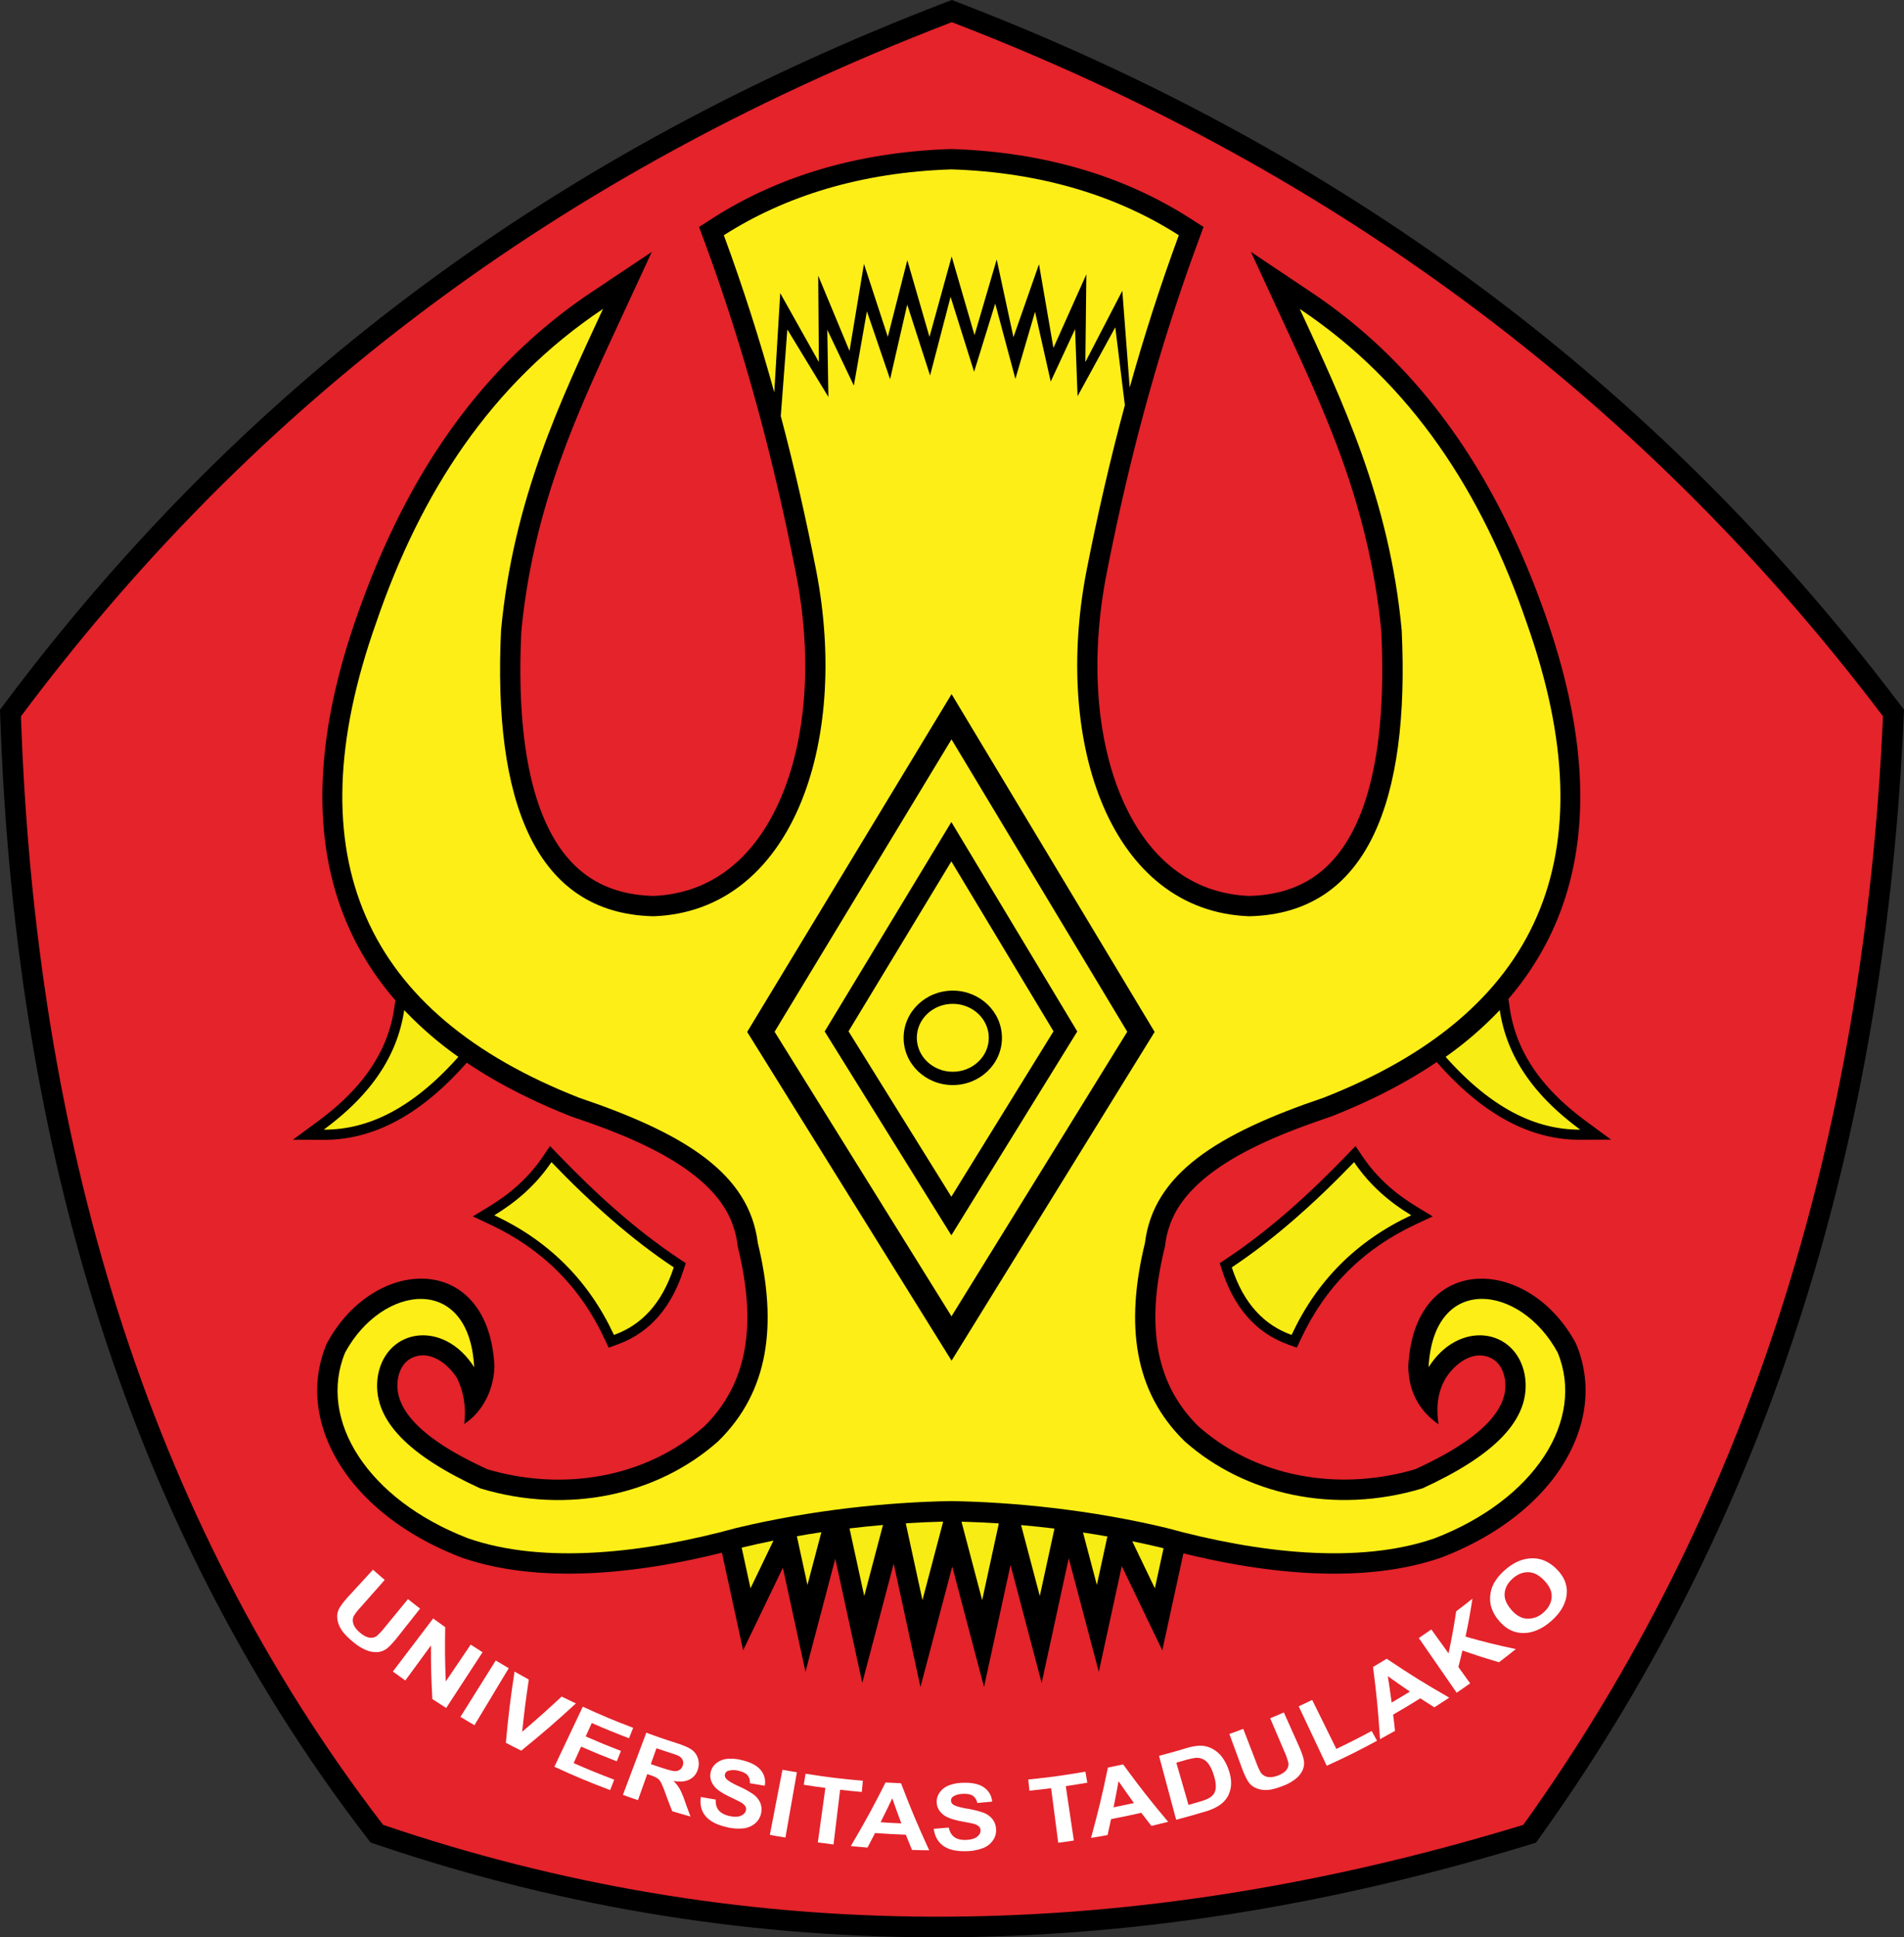<svg xmlns="http://www.w3.org/2000/svg" viewBox="0 0 1533.04 1559.06"><rect x="0" y="0" width="1533.04" height="1559.06" fill="#333333" stroke="none"/><defs><style>.cls-1,.cls-2,.cls-3,.cls-4{fill-rule:evenodd;}.cls-2{fill:#e4232b;}.cls-3{fill:#fdee17;}.cls-4{fill:#f7ec13;}.cls-5{fill:#fff;}</style></defs><title>Logo Universitas Tadulako (Untad) Palu</title><g id="Layer_2" data-name="Layer 2"><g id="Layer_1-2" data-name="Layer 1"><path class="cls-1" d="M772.36,2.3c305,117.23,559.14,302.63,757.05,564.08l3.63,4.79-.27,6c-14.41,326.06-101.48,634.34-292.73,901.11l-3.29,4.59-5.39,1.64c-309.17,94.42-620.75,104.3-928.25-.15l-4.78-1.63-3.07-4C94.29,1217.36,11.35,903.19.2,577L0,571.17l3.51-4.7C201,302.53,453.23,120.17,760.41,2.29l6-2.29Z"/><path class="cls-2" d="M16.86,576.46c175.78-235,413-429.48,749.52-558.61,297.25,114.26,550.5,295.38,749.74,558.59-15.16,342.91-109.83,641.34-289.63,892.13-331.16,101.13-635.86,95.86-918,0C116.61,1219.05,28.4,914.18,16.86,576.46Z"/><path class="cls-1" d="M392.44,1182.39c60,17.75,127,7.55,174.61-34.51,40.07-39.39,39.75-92.15,27.19-143.79l-.23-.92-.11-.94a75.35,75.35,0,0,0-6.32-22.44c-19.76-42.77-85.32-67-126.63-80.95l-.37-.13-.36-.14C430.76,887,402,872.82,375.84,855.2l-.67.75c-29.93,33.68-67.67,61.53-114.57,61.32l-24.73-.11,19.92-14.66c31.14-22.91,55.73-51.58,61.58-90.83l1-6.64a236.88,236.88,0,0,1-32.53-48.11c-41.84-82.3-27.88-177.23,1.49-261,37-105.7,94.55-197.76,189.12-260.91l48.36-32.29-24.43,52.78c-17.71,38.26-35.43,76.21-49.58,116-15.87,44.59-26.61,89.7-31.05,136.87C417,566.67,419.16,665.82,472,704.22c16,11.59,34.61,16.28,54.11,16.77,18.79-.76,36.49-5.83,52.44-15.91,32.63-20.63,51.3-57.83,60.73-94.15,12.34-47.53,11.15-100.24,1.85-148.19-17.67-91.07-41.56-180.68-73.7-267.75l-4.56-12.36,11.1-7.09c57.58-36.8,123.59-53.38,191.45-55.6l.54,0,.53,0c67.87,2.22,133.88,18.8,191.45,55.6l11.11,7.09L964.5,195c-32.13,87.07-56,176.68-73.69,267.75-9.31,47.95-10.5,100.66,1.84,148.19,9.43,36.32,28.11,73.52,60.74,94.15,15.94,10.08,33.65,15.15,52.44,15.91,19.5-.49,38.15-5.18,54.11-16.77,52.86-38.4,55-137.55,52.26-195.89-4.44-47.17-15.18-92.28-31-136.87-14.15-39.79-31.87-77.74-49.59-116l-24.43-52.78L1055.51,235c94.56,63.15,152.08,155.21,189.12,260.91,29.37,83.81,43.32,178.74,1.49,261a236.81,236.81,0,0,1-31.61,47l1.15,7.71c5.86,39.25,30.45,67.92,61.59,90.83l19.92,14.66-24.74.11c-46.9.21-84.64-27.64-114.57-61.32l-1.07-1.21c-26.32,17.84-55.34,32.18-85,43.83l-.37.14-.36.13c-41.31,14-106.87,38.18-126.64,80.95a75,75,0,0,0-6.31,22.44l-.12.94-.22.92c-12.57,51.64-12.89,104.4,27.18,143.79,47.59,42.06,114.66,52.26,174.61,34.51,25.55-11.79,78.39-38.27,72-73.14-1.31-7.1-4.92-13.55-11.72-16.6-14.07-6.31-28.58,5.07-35.74,16.41-6.4,10.73-8,23.25-5.79,37.23-14.69-10.25-24.21-25.37-24.39-46.8,4.73-92,96.44-89.11,134.62-18.88l.41.76.33.8a96.32,96.32,0,0,1,7.25,32.13c1.49,29.8-11.15,58.29-30,80.78-22.37,26.63-53.4,45.87-85.62,58.25l-.25.09-.26.09c-63,21.83-141.67,12.83-207.56-3.41l-17,78.06-32.62-67.8-18.49,85.09L860.51,1254l-21.8,100.35-25.06-95-21.35,98.26-25.58-96.94-25.58,96.94-21.56-99.24-25.31,95.93-21.72-99.93-24,91-18.2-83.76-32,66.47-17.07-78.56c-66.3,16.55-145.95,26-209.6,3.91l-.26-.09-.25-.09c-32.23-12.38-63.26-31.62-85.62-58.25-18.89-22.49-31.54-51-30.05-80.78a96.82,96.82,0,0,1,7.25-32.13l.33-.8.42-.76c38.18-70.23,129.88-73.12,134.61,18.88-.57,20.73-10.83,37.89-24.39,46.53a64.39,64.39,0,0,0-5.79-37c-7.15-11.34-21.67-22.72-35.73-16.41-6.8,3-10.41,9.5-11.72,16.6C314.05,1144.12,366.9,1170.6,392.44,1182.39Z"/><path class="cls-3" d="M766,1208c-50.5.81-112.1,7-173.15,21.64-73,20-154.41,29.66-215.79,8.39-80.88-31.07-121.64-95.28-99.16-149.62,29.95-55.09,100-63.78,103.9,11.9-24.16-38.29-70.09-31.79-77.38,6-6.54,37.19,27.82,66.45,82.25,91.46,70.88,21.4,143.05,5.2,191.56-37.88,40.92-40,47.91-93.95,31.93-159.64-6.87-55.47-57.85-87.76-143.95-116.88-172.49-67.63-230.47-193.2-163.42-382C338.43,397,395,309,485.53,248.58c-34.11,73.69-72.26,153.16-82.1,258.6-6.55,136.8,27,228.12,122.83,230.18,110.7-4.07,157.89-137.84,131-277.74-8.19-41.73-17.61-83.34-28.6-124.8l5.28-69.7L667,319.47l-.89-54.08,21.38,44.92L698,250.51l18.67,54.66,13.8-60.07,18.4,57.09,16.51-63.31,18.94,60.33,17-54.92,16.24,60.61,15.83-54L846,307.06l19.62-42.21,2,54L898,263.36l7.71,62.7c-12,44.36-22.18,88.89-30.94,133.56-27,139.9,20.24,273.67,131,277.74,95.82-2.06,129.38-93.38,122.83-230.18-9.85-105.44-48-184.91-82.11-258.6,90.5,60.43,147.1,148.45,182.77,252.71,67,188.85,9.07,314.42-163.43,382.05-86.09,29.12-137.07,61.41-143.94,116.88-16,65.69-9,119.65,31.93,159.64,48.51,43.08,120.67,59.28,191.56,37.88,54.43-25,88.78-54.27,82.25-91.46-7.3-37.74-53.23-44.24-77.38-6,3.88-75.68,73.94-67,103.89-11.9,22.48,54.34-18.28,118.55-99.16,149.62-61.38,21.27-142.76,11.65-215.78-8.39C878.07,1215,816.47,1208.83,766,1208ZM623.42,315.67l4.79-79.77,31.12,55.47-.54-69.54L684,282.44l11.63-70.08,19.21,58.72,15.7-61.69,17.85,61.69,17.86-64.67,18.4,63.31,17.86-60.88L816,271.35l20.56-58.72L848.19,280l26.51-59.25-.81,70.62L903.65,234l5.94,77.87c11.48-41,24.55-81.88,39.56-122.56-48.92-31.26-109.72-50.63-183.17-53-73.45,2.4-134.26,21.77-183.18,53C598.28,231.26,611.69,273.38,623.42,315.67Z"/><path class="cls-1" d="M766.18,558.59,929.67,830.43,766.17,1095,601.6,830.43,766.18,558.59ZM766.12,595,623.67,830.3l142.45,229,141.51-229Z"/><path class="cls-1" d="M766,661.52,867.39,830.06,766,994.12,664,830.06,766,661.52Zm0,31.67-82.8,136.75L766,963.06l82.25-133.12Z"/><path class="cls-1" d="M767.14,797.21c21.87,0,39.59,17,39.59,38s-17.72,38-39.59,38-39.58-17-39.58-38,17.72-38,39.58-38Zm0,10.63c-16,0-28.95,12.24-28.95,27.33s13,27.33,28.95,27.33,29-12.23,29-27.33S783.13,807.84,767.14,807.84Z"/><path class="cls-4" d="M325.46,812.88c-6,40.17-30.33,70.83-64.82,96.21,34.81.15,70.73-16.16,108.42-58.58h0a292.1,292.1,0,0,1-43.59-37.63Z"/><path class="cls-4" d="M1207.57,812.88c6,40.17,30.33,70.83,64.83,96.21-34.81.15-70.73-16.16-108.42-58.58h0a292.1,292.1,0,0,0,43.59-37.63Z"/><path class="cls-4" d="M911.64,1240.31l18.22,37.88,7-32.19-1.8-.49q-11.62-2.77-23.42-5.2ZM872,1233.25l11.15,42.24,8.48-39q-9.78-1.74-19.63-3.22Zm-49.85-5.94,15.07,57.1,11.8-54.3q-13.43-1.62-26.87-2.8Zm-17.94-1.21-.37-.18q-14.61-.95-29.12-1.34l-.53.14,16.62,63,13.4-61.62Zm-74.87,0,.59-.29q14.42-.9,28.75-1.27l.68.18-16.63,63-13.39-61.62Zm-18.39,1.12-15.09,57.19L684,1230q13.44-1.62,26.92-2.77Zm-49.62,5.83-11.2,42.44-8.52-39.23q9.83-1.73,19.72-3.21Zm-38.58,6.77-18.46,38.37-7.11-32.73Q609.81,1242.43,622.7,1239.82Z"/><path class="cls-1" d="M449.86,929.55c29.45,30.59,61.65,60,97.11,83.54l5.19,3.44-1.93,5.92c-9,27.54-25.35,49.56-53.18,59.55l-7,2.52-3.15-6.77c-19.55-42.07-50.37-72.7-92.37-92.37l-13.84-6.48L393.73,971c17.35-10.52,32-23.42,43.45-40.33l5.66-8.39Z"/><path class="cls-4" d="M444,935.22c32,33.24,64.69,62.28,98.49,84.69-9.61,29.5-26.28,46.54-48.16,54.39Q463.86,1008.81,398,978C415.57,967.3,431.41,953.84,444,935.22Z"/><path class="cls-1" d="M1084.39,929.55c-29.46,30.59-61.66,60-97.12,83.54l-5.18,3.44,1.92,5.92c9,27.54,25.35,49.56,53.18,59.55l7,2.52,3.15-6.77c19.56-42.07,50.38-72.7,92.38-92.37l13.84-6.48L1140.52,971c-17.36-10.52-32-23.42-43.46-40.33l-5.65-8.39Z"/><path class="cls-4" d="M1090.28,935.22c-32,33.24-64.69,62.28-98.49,84.69,9.61,29.5,26.29,46.54,48.16,54.39q30.43-65.49,96.33-96.32C1118.67,967.3,1102.84,953.84,1090.28,935.22Z"/><path class="cls-5" d="M300.33,1263.2c3.75,3.34,5.64,5,9.44,8.24l-19.25,21.8a48.92,48.92,0,0,0-5.56,7,8.4,8.4,0,0,0-.4,6.61c.75,2.38,2.57,4.77,5.43,7.14s5.52,3.7,7.81,3.94a7.5,7.5,0,0,0,5.62-1.43,50.57,50.57,0,0,0,6.23-6.69l18.84-22.94c3.88,3.1,5.83,4.62,9.76,7.64-7,8.84-10.49,13.26-17.47,22.1q-6,7.57-9.31,10.06a14.29,14.29,0,0,1-7.33,2.85,20.49,20.49,0,0,1-8.86-1.42,39.45,39.45,0,0,1-11-6.8c-4.91-4-8.21-7.64-9.92-10.67a20,20,0,0,1-2.82-8.54,13.55,13.55,0,0,1,1.19-6.89c1.41-2.85,4.17-6.48,8.23-10.91Z"/><path class="cls-5" d="M316.32,1345.16l32.44-42.7c3.86,2.85,5.81,4.25,9.71,7-.33,17.33-.24,26.07.46,43.66,8-11.85,12-17.78,20.06-29.63,3.8,2.5,5.71,3.72,9.54,6.15l-29.28,44.87c-4.47-2.83-6.69-4.27-11.12-7.19-.95-17.36-1.18-26-1.13-43.14-8.27,11.28-12.41,16.92-20.67,28.2C322.31,1349.55,320.3,1348.1,316.32,1345.16Z"/><path class="cls-5" d="M370.72,1381.66c11.38-18.16,17.07-27.23,28.44-45.39,4.16,2.53,6.25,3.77,10.45,6.22L382,1388.37C377.46,1385.73,375.21,1384.39,370.72,1381.66Z"/><path class="cls-5" d="M407.3,1402.48c2.15-23.1,3.55-34.57,7-57.28,4.57,2.62,6.87,3.91,11.47,6.43-2.47,16.71-3.54,25.12-5.34,42,13-11.11,19.34-16.78,31.76-28.32,4.59,2.26,6.89,3.36,11.51,5.53-17.06,15.63-25.87,23.25-44,38C414.69,1406.38,412.22,1405.1,407.3,1402.48Z"/><path class="cls-5" d="M446.36,1421.79c9.15-19.33,13.73-29,22.89-48.33,16,7.34,24.16,10.75,40.55,17-1.33,3.36-2,5-3.33,8.4-12.09-4.62-18.09-7.07-30-12.27l-4.88,10.8c11.27,4.92,16.94,7.26,28.38,11.67l-3.35,8.36c-11.57-4.47-17.33-6.84-28.74-11.82l-6,13.26c13,5.67,19.51,8.33,32.68,13.34l-3.3,8.38C473.11,1433.68,464.12,1429.93,446.36,1421.79Z"/><path class="cls-5" d="M501.55,1444.41c7.54-20,11.3-30,18.84-50,9.44,3.43,14.18,5.06,23.72,8.13,6,1.93,10.23,3.71,12.68,5.45a13.49,13.49,0,0,1,5.1,6.84,14.29,14.29,0,0,1,.1,8.78,13.26,13.26,0,0,1-6.71,8.39c-3.34,1.75-7.71,2.17-13.08,1.22a29.67,29.67,0,0,1,5,6.22,66.16,66.16,0,0,1,4.32,10.31c1.73,4.83,2.63,7.25,4.45,12.08-5.9-1.64-8.85-2.49-14.72-4.25-2.17-5.51-3.22-8.26-5.27-13.78a86.43,86.43,0,0,0-3.84-9.46,9.75,9.75,0,0,0-2.85-3.27,24.31,24.31,0,0,0-5.75-2.56l-2.39-.82c-3,8.4-4.5,12.6-7.49,21C508.82,1447,506.39,1446.17,501.55,1444.41ZM524,1419.66c3.45,1.19,5.18,1.77,8.63,2.9,5.61,1.85,9.2,2.74,10.73,2.76a6.57,6.57,0,0,0,4-1.14,6.34,6.34,0,0,0,2.4-3.45,6,6,0,0,0-.22-4.62,7.65,7.65,0,0,0-3.7-3.35c-.88-.41-3.68-1.34-8.33-2.86-3.58-1.18-5.36-1.78-8.93-3Z"/><path class="cls-5" d="M564.3,1446.1c4.81.89,7.21,1.31,12,2.12-.19,3.58.59,6.45,2.37,8.59s4.55,3.67,8.29,4.55c4,.93,7.13.88,9.47-.1s3.72-2.44,4.16-4.36a4.42,4.42,0,0,0-.55-3.41,10.4,10.4,0,0,0-3.84-3.22c-1.31-.75-4.37-2.24-9.12-4.52-6.1-2.94-10.14-5.8-12.17-8.49-2.85-3.78-3.66-7.71-2.52-11.78a12.94,12.94,0,0,1,4.54-6.68,16.46,16.46,0,0,1,8.55-3.36,33.65,33.65,0,0,1,11.69,1c7.16,1.69,12.22,4.28,15.25,7.92a15,15,0,0,1,3.34,12.69c-4.79-.78-7.18-1.18-12-2a8.78,8.78,0,0,0-1.9-6.48c-1.37-1.54-3.7-2.69-7-3.47a15.44,15.44,0,0,0-8.44-.06,3.82,3.82,0,0,0-1.76,6.31c1.2,1.48,4.51,3.54,10,6.08a71.43,71.43,0,0,1,12,6.61,16.74,16.74,0,0,1,5.44,6.67,14.24,14.24,0,0,1,.65,8.79,14.08,14.08,0,0,1-4.68,7.82,17.48,17.48,0,0,1-9.59,4.07,39.88,39.88,0,0,1-13.89-1.14c-7.81-1.83-13.39-4.87-16.71-9S563.45,1452.06,564.3,1446.1Z"/><path class="cls-5" d="M619.85,1476.58c4-20.95,6.09-31.42,10.15-52.36,4.65.86,7,1.27,11.64,2-3.69,21-5.54,31.52-9.23,52.52C627.38,1478,624.87,1477.51,619.85,1476.58Z"/><path class="cls-5" d="M658.49,1482.69c2.43-17.55,3.65-26.33,6.08-43.87-7-.92-10.46-1.42-17.42-2.52.59-3.55.88-5.33,1.47-8.89,18.38,2.88,27.62,4,46.12,5.66l-.85,9c-7-.62-10.47-1-17.45-1.76l-5.3,44C666.07,1483.66,663.55,1483.35,658.49,1482.69Z"/><path class="cls-5" d="M748.16,1489c-5.54,0-8.31-.11-13.84-.27-2-4.91-3-7.36-5-12.27-9.91-.37-14.86-.63-24.75-1.32-2.4,4.68-3.62,7-6.09,11.68-5.39-.41-8.08-.64-13.46-1.16,11.93-20.28,17.54-30.54,28-51.23,5,.31,7.47.44,12.46.66C733.83,1456.82,738.36,1467.61,748.16,1489Zm-22.45-21.67c-3-8-4.46-12.08-7.28-20.14-3.67,7.72-5.55,11.57-9.4,19.25C715.7,1466.9,719,1467.08,725.71,1467.36Z"/><path class="cls-5" d="M751.84,1471.73c4.83-.38,7.25-.59,12.07-1q1.14,5.27,4.53,7.68c2.27,1.62,5.34,2.38,9.16,2.27,4-.12,7.07-1,9.06-2.52s2.93-3.31,2.85-5.26a4.48,4.48,0,0,0-1.42-3.16,10.66,10.66,0,0,0-4.54-2.13c-1.46-.38-4.79-1-9.95-2-6.62-1.27-11.25-3-13.9-5.07-3.73-2.92-5.54-6.5-5.52-10.72a13,13,0,0,1,2.6-7.61,16.28,16.28,0,0,1,7.31-5.44,33.46,33.46,0,0,1,11.46-2.07c7.32-.21,12.87,1,16.74,3.74a15.12,15.12,0,0,1,6.55,11.39c-4.8.47-7.21.69-12,1.09a8.93,8.93,0,0,0-3.54-5.77c-1.73-1.13-4.26-1.64-7.62-1.55s-6.16.79-8.11,2.1a3.8,3.8,0,0,0-1.86,3.34,3.89,3.89,0,0,0,1.83,3.21c1.54,1.11,5.26,2.24,11.2,3.29a72.79,72.79,0,0,1,13.28,3.3,16.73,16.73,0,0,1,7,5,14.41,14.41,0,0,1,3,8.32,14,14,0,0,1-2.45,8.74,17.09,17.09,0,0,1-8.14,6.37,39.22,39.22,0,0,1-13.63,2.46c-8,.23-14.14-1.27-18.39-4.37S752.6,1477.69,751.84,1471.73Z"/><path class="cls-5" d="M852.05,1482.94c-2.29-17.55-3.44-26.33-5.73-43.89-7,.9-10.47,1.31-17.46,2-.37-3.59-.56-5.38-.94-9,18.48-1.9,27.7-3.17,46-6.31.61,3.55.93,5.32,1.55,8.88-6.92,1.18-10.39,1.73-17.34,2.75l6.5,43.78C859.63,1482,857.11,1482.29,852.05,1482.94Z"/><path class="cls-5" d="M940.55,1466.1c-5.39,1.37-8.1,2-13.51,3.29-3.28-4.2-4.9-6.31-8.11-10.55-9.7,2.19-14.57,3.21-24.33,5.07-1.09,5.13-1.65,7.7-2.81,12.84-5.33,1-8,1.43-13.33,2.32,6.17-22.62,8.89-34,13.6-56.62,4.9-1,7.35-1.49,12.24-2.55C918.11,1438.7,925.36,1448,940.55,1466.1ZM913,1451c-5-7-7.52-10.51-12.39-17.57-1.51,8.39-2.31,12.59-4,21C903.2,1453.08,906.48,1452.4,913,1451Z"/><path class="cls-5" d="M933.2,1413c8.38-2.2,12.56-3.37,20.88-5.84a50,50,0,0,1,11-2.3,20.92,20.92,0,0,1,10,1.93,24,24,0,0,1,8.21,6.36,35.62,35.62,0,0,1,6,11.27,30,30,0,0,1,1.94,11.32,22.34,22.34,0,0,1-3.32,11,23,23,0,0,1-7.22,6.79,42.73,42.73,0,0,1-10.5,4.39c-9.24,2.76-13.88,4.06-23.19,6.51Zm13.94,5.55,9.8,33.93c3.63-1,5.44-1.55,9.07-2.62a38.75,38.75,0,0,0,7.17-2.69,12.21,12.21,0,0,0,4.2-3.63,10.8,10.8,0,0,0,1.55-5.89,30,30,0,0,0-1.85-9.66,28.71,28.71,0,0,0-4.14-8.64,11.34,11.34,0,0,0-11-4.61,67.23,67.23,0,0,0-9.62,2.33C950.26,1417.62,949.22,1417.92,947.14,1418.5Z"/><path class="cls-5" d="M989.85,1395.42c4.49-1.6,6.73-2.43,11.18-4.11,4.18,10.78,6.26,16.17,10.43,27a50.34,50.34,0,0,0,3.66,8.14,8.56,8.56,0,0,0,5.52,3.53c2.39.49,5.25.09,8.56-1.22s5.64-2.94,6.86-4.79a7.16,7.16,0,0,0,1.25-5.49,52.85,52.85,0,0,0-3-8.55l-11.6-27.15c4.41-1.83,6.61-2.77,11-4.69l11.47,25.58q3.93,8.78,4.61,12.8a13.81,13.81,0,0,1-.79,7.64,19,19,0,0,1-5.16,6.91,36.89,36.89,0,0,1-10.75,6.13c-5.67,2.25-10.21,3.34-13.57,3.35a19.47,19.47,0,0,1-8.59-1.71,13.71,13.71,0,0,1-5.41-4.33c-1.83-2.57-3.77-6.68-5.82-12.29Z"/><path class="cls-5" d="M1068.25,1421l-22.59-47.87c4.36-2,6.54-3,10.87-5.12l19.45,39.42c11.47-5.51,17.16-8.4,28.43-14.44l4.33,7.88C1092.75,1409.47,1084.64,1413.49,1068.25,1421Z"/><path class="cls-5" d="M1166.89,1366.19c-4.78,3.16-7.18,4.71-12,7.77-4.56-2.86-6.83-4.3-11.34-7.22-8.67,5.4-13,8-21.85,13.08.65,5.23,1,7.84,1.53,13.09-4.81,2.72-7.23,4.06-12.09,6.69-1.53-23.46-2.66-35.1-5.61-58.14,4.42-2.59,6.62-3.91,11-6.58C1136.1,1348,1146.18,1354.24,1166.89,1366.19Zm-31.66-4.89c-7.19-4.89-10.75-7.38-17.79-12.41,1.31,8.46,1.93,12.7,3.06,21.22C1126.42,1366.66,1129.37,1364.9,1135.23,1361.3Z"/><path class="cls-5" d="M1172.84,1362.21l-30.45-44c4-2.73,6.06-4.12,10.07-6.93l13.87,19.28c2.83-13.59,4.06-20.37,6.15-33.87,5.28-4,7.9-6,13.1-10.17-1.93,12.2-3,18.32-5.58,30.58,15.92,4.45,24,6.47,40.51,10-5.39,4.31-8.11,6.42-13.58,10.59-11.94-3.53-17.84-5.42-29.46-9.41-1.23,5.31-1.87,8-3.21,13.26l9.45,13.12C1179.38,1357.78,1177.21,1359.27,1172.84,1362.21Z"/><path class="cls-5" d="M1206.89,1304.21a29.76,29.76,0,0,1-6.55-12.37,25.72,25.72,0,0,1-.26-9.28,25.12,25.12,0,0,1,3-8.79,40.64,40.64,0,0,1,8.64-10.27c6.81-6,13.83-9.16,21.28-9.44s14.28,2.57,20.43,8.77,8.81,13,8,20.46-5,14.64-12.31,21.12-15.07,9.8-22.65,9.77S1212.34,1310.77,1206.89,1304.21Zm10-8.71c4,4.59,8.26,7,12.91,7.13a18.35,18.35,0,0,0,13-5c4-3.51,6.16-7.58,6.53-12.12s-1.62-9.07-5.91-13.56-8.58-6.66-13-6.72-8.53,1.64-12.43,5.08-6,7.3-6.47,11.67S1212.88,1290.83,1216.9,1295.5Z"/></g></g></svg>
